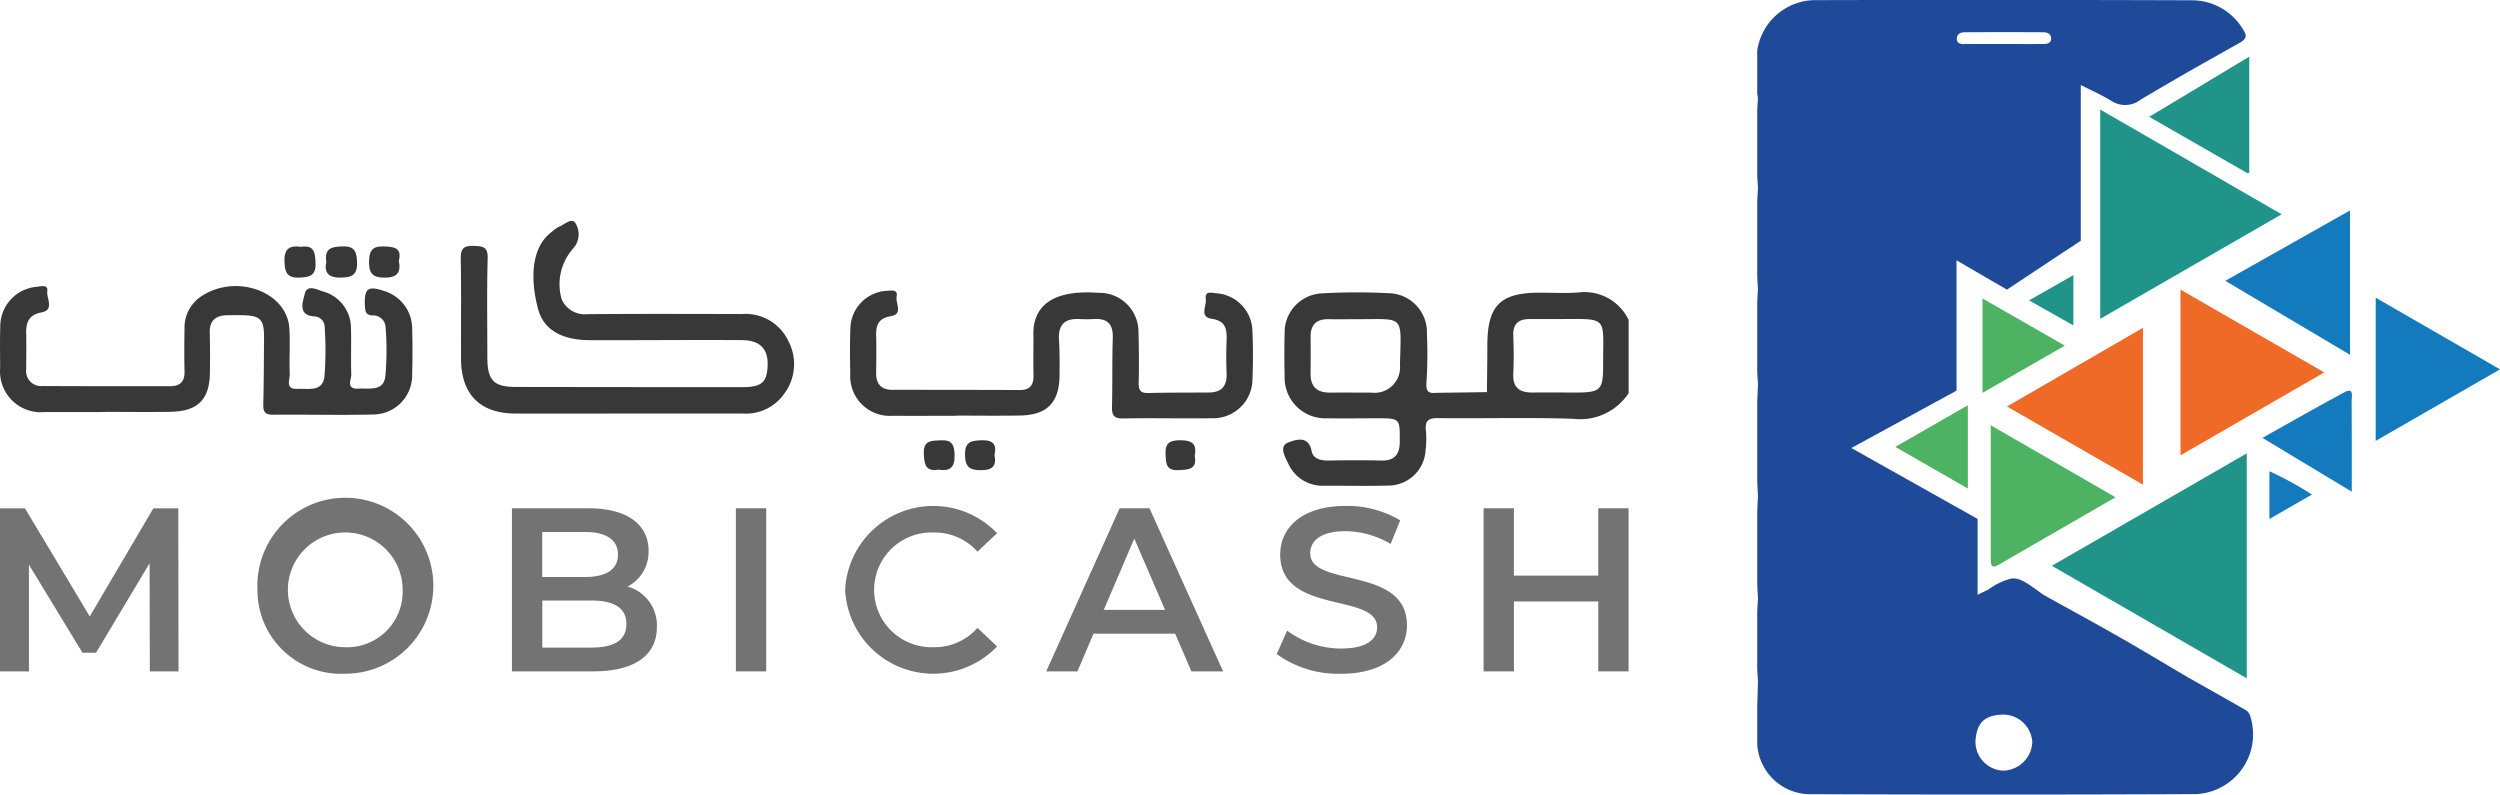 <svg xmlns="http://www.w3.org/2000/svg" width="196.059" height="62.325" viewBox="0 0 196.059 62.325">
  <g id="Layer_1-2" transform="translate(0 -0.004)">
    <g id="Group_9" data-name="Group 9" transform="translate(0 0.004)">
      <g id="Group_5" data-name="Group 5" transform="translate(148.638 16.508)">
        <path id="Path_13" data-name="Path 13" d="M515.287,110.48v17.642c-5.066-2.922-10.063-5.809-15.287-8.824C505.165,116.318,510.157,113.441,515.287,110.48Z" transform="translate(-487.726 -91.434)" fill="#219489"/>
        <path id="Path_14" data-name="Path 14" d="M542.623,77.074c-3.83,2.208-7.486,4.316-11.273,6.5V70.58C535.1,72.736,538.774,74.857,542.623,77.074Z" transform="translate(-508.986 -64.375)" fill="#ef6a27"/>
        <path id="Path_15" data-name="Path 15" d="M499.732,79.89v12.3c-3.569-2.05-7.029-4.042-10.662-6.131C492.658,83.984,496.137,81.969,499.732,79.89Z" transform="translate(-480.313 -70.689)" fill="#ef6a27"/>
        <path id="Path_16" data-name="Path 16" d="M552.05,62.615c-3.334-1.976-6.462-3.826-9.78-5.8,3.3-1.863,6.475-3.653,9.78-5.519V62.615Z" transform="translate(-516.392 -51.3)" fill="#127abd"/>
        <path id="Path_17" data-name="Path 17" d="M578.92,72.55l9.748,5.619c-3.318,1.908-6.462,3.72-9.748,5.609Z" transform="translate(-541.247 -65.711)" fill="#127abd"/>
        <path id="Path_18" data-name="Path 18" d="M485.1,103.63c3.344,1.931,6.482,3.74,9.787,5.648-3.17,1.831-6.176,3.566-9.182,5.3-.6.348-.6-.074-.6-.476V103.633Z" transform="translate(-477.621 -86.789)" fill="#4db261"/>
        <path id="Path_19" data-name="Path 19" d="M558.326,103.132c-2.446-1.474-4.634-2.79-7.006-4.219,2.256-1.262,4.329-2.452,6.433-3.579.766-.409.56.319.563.647C558.333,98.269,558.326,100.561,558.326,103.132Z" transform="translate(-522.53 -81.081)" fill="#127abd"/>
        <path id="Path_20" data-name="Path 20" d="M489.563,76.455c-2.256,1.294-4.283,2.459-6.453,3.7v-7.4l6.453,3.695Z" transform="translate(-476.271 -65.854)" fill="#4db261"/>
        <path id="Path_21" data-name="Path 21" d="M467.547,98.76v6.53c-1.934-1.11-3.746-2.153-5.687-3.267C463.794,100.913,465.609,99.874,467.547,98.76Z" transform="translate(-461.86 -83.486)" fill="#4db261"/>
        <path id="Path_22" data-name="Path 22" d="M497.919,67.063V71l-3.479-1.963,3.479-1.979Z" transform="translate(-483.955 -61.988)" fill="#219489"/>
        <path id="Path_23" data-name="Path 23" d="M556.354,116.665c-1.162.669-2.185,1.258-3.334,1.918V114.84A27.452,27.452,0,0,1,556.354,116.665Z" transform="translate(-523.682 -94.391)" fill="#127abd"/>
      </g>
      <path id="Path_24" data-name="Path 24" d="M466.858,56.116c-.109-.331-.364-.438-.608-.579-1.422-.814-2.855-1.619-4.28-2.423-1.786-1.052-3.559-2.121-5.358-3.147-1.976-1.13-3.978-2.217-5.967-3.321-1.3-.949-1.854-1.355-2.523-1.268a5.187,5.187,0,0,0-1.78.859l-.85.409V40.7l-9.9-5.561,8.248-4.5V20.419l3.952,2.3,4.956-3.286.087-.048a2.02,2.02,0,0,0,.328-.225l.422-.28V6.671c.834.425,1.632.779,2.372,1.226a1.964,1.964,0,0,0,2.279-.048c2.562-1.542,5.172-3.009,7.782-4.47.525-.293.647-.547.3-1.052a4.669,4.669,0,0,0-3.917-2.3Q447.544-.025,432.68.015a4.621,4.621,0,0,0-4.47,3.952v3.37c.016.119.032.238.055.36h0c-.019.322-.039.644-.055.965v5.078c.016.319.035.64.061.959-.023.377-.042.753-.061,1.13V21.6q.024.541.058,1.081-.034.55-.058,1.1v5.336c.016.354.035.708.061,1.062-.023.434-.042.869-.061,1.3v6.2c.016.418.035.834.058,1.252q-.034.613-.058,1.226v5.609c.016.386.035.776.061,1.162-.023.338-.042.679-.061,1.017v4.5c.016.328.035.653.058.982-.016.7-.039,1.387-.058,2.082v2.855a4.169,4.169,0,0,0,4.3,3.923q15.057.063,30.113-.006a4.693,4.693,0,0,0,4.232-6.173ZM444.485,3.462c-.293,0-.624-.026-.624-.428,0-.373.3-.492.6-.5q3.114-.019,6.227,0c.306,0,.6.18.57.528-.029.377-.377.393-.669.393-1,.006-1.992,0-2.99,0-1.04,0-2.076,0-3.115-.006Zm3.044,56.979a2.265,2.265,0,0,1-2.2-2.381c.122-1.49.811-1.979,2.185-2.015a2.293,2.293,0,0,1,2.269,2.166,2.341,2.341,0,0,1-2.25,2.23Z" transform="translate(-290.402 -0.004)" fill="#1f4999"/>
      <g id="Group_6" data-name="Group 6" transform="translate(164.706 4.443)">
        <path id="Path_25" data-name="Path 25" d="M511.79,26.71V43.12c4.782-2.755,9.442-5.439,14.228-8.2-4.792-2.764-9.449-5.455-14.228-8.213Z" transform="translate(-511.79 -22.558)" fill="#219489"/>
        <path id="Path_26" data-name="Path 26" d="M531.467,22.9l.109.061V13.81l-7.846,4.718,7.737,4.441v-.061Z" transform="translate(-519.887 -13.81)" fill="#219489"/>
      </g>
      <g id="Group_7" data-name="Group 7" transform="translate(0.001 17.322)">
        <path id="Path_27" data-name="Path 27" d="M335.791,71.26c-.994.068-2,.01-3,.013-3.083,0-4.081,1.014-4.084,4.119,0,1.226-.023,2.452-.032,3.678q-1.931.029-3.862.055c-.042,0-.084,0-.126,0-.679.077-.808-.187-.753-.869a33.75,33.75,0,0,0,.032-3.743,3.059,3.059,0,0,0-2.993-3.2,48.226,48.226,0,0,0-5.239.013,3.063,3.063,0,0,0-2.925,3.138c-.032,1.123-.029,2.246,0,3.369a3.183,3.183,0,0,0,3.324,3.289c1.29.023,2.581,0,3.872,0,1.873,0,1.838,0,1.834,1.815,0,1.056-.425,1.525-1.49,1.5-1.371-.039-2.748-.023-4.119,0-.6.006-1.187-.142-1.3-.731-.248-1.294-1.3-.885-1.822-.692-.74.274-.312,1.068-.052,1.577a2.942,2.942,0,0,0,2.748,1.822c1.706-.01,3.415.032,5.12-.013a2.933,2.933,0,0,0,2.941-2.813,7.271,7.271,0,0,0,.023-1.5c-.087-.766.183-.988.962-.978,3.537.042,7.077-.068,10.611.055a4.544,4.544,0,0,0,4.325-2.011V73.407A3.837,3.837,0,0,0,335.8,71.26ZM321.85,76.908a1.993,1.993,0,0,1-2.243,2.2c-1.078,0-2.156-.006-3.231,0-1.017.01-1.548-.451-1.532-1.5q.019-1.429,0-2.858c-.013-1,.492-1.429,1.464-1.4.7.019,1.41,0,2.114,0,3.827.019,3.53-.441,3.431,3.556Zm15.937-.023c.006,2.031-.18,2.217-2.169,2.217-1.12,0-2.243-.01-3.363,0-1,.01-1.57-.364-1.516-1.471.048-.994.042-2,0-2.99-.039-.917.4-1.294,1.262-1.3.747,0,1.493,0,2.243,0,4.013-.01,3.53-.267,3.543,3.534Z" transform="translate(-212.064 -65.641)" fill="#383838"/>
        <path id="Path_28" data-name="Path 28" d="M30.161,70.116c-1.326-.444-1.606-.212-1.538,1.178.023.441.08.708.592.731a.968.968,0,0,1,1.027.9,23.128,23.128,0,0,1-.016,3.865c-.151,1.22-1.262.927-2.1.975-1.027.058-.563-.692-.576-1.12-.039-1.207.013-2.414-.023-3.621a2.977,2.977,0,0,0-2.172-2.874c-.483-.132-1.278-.615-1.461.212-.126.57-.589,1.67.8,1.741a.836.836,0,0,1,.772.856,25.811,25.811,0,0,1-.019,3.865c-.154,1.236-1.281.911-2.111.959-.991.055-.6-.714-.611-1.149-.048-1.207.045-2.417-.032-3.621-.187-2.819-4.081-4.261-6.787-2.562a2.932,2.932,0,0,0-1.432,2.6c-.019,1.123-.029,2.25,0,3.373.023.808-.367,1.149-1.123,1.149-3.331,0-6.662.006-9.993-.013a1.176,1.176,0,0,1-1.3-1.326c0-.917.019-1.831,0-2.748-.023-.882.161-1.5,1.2-1.7s.38-1.1.454-1.654c.074-.576-.508-.38-.84-.351a3.116,3.116,0,0,0-2.848,3.1C-.01,73.971.009,75.056.015,76.137A3.2,3.2,0,0,0,3.527,79.6c1.583.01,3.164,0,4.747,0v-.013c1.706,0,3.415.026,5.12-.006,2.127-.039,3.048-.972,3.073-3.07.013-1.039.016-2.082-.016-3.122-.026-.959.463-1.365,1.365-1.381.415-.006.834-.01,1.249,0,1.358.032,1.654.338,1.645,1.735-.013,1.748-.016,3.5-.058,5.246-.013.56.109.827.747.821,2.623-.026,5.246.048,7.869-.016a3.072,3.072,0,0,0,3.057-3.147c.035-1.207.039-2.417,0-3.621a3.079,3.079,0,0,0-2.159-2.906Z" transform="translate(-0.004 -64.609)" fill="#383838"/>
        <path id="Path_29" data-name="Path 29" d="M134.33,61.134c-4.036-.01-8.075-.023-12.11.01a1.992,1.992,0,0,1-2.024-1.152,4.222,4.222,0,0,1,.879-3.978,1.656,1.656,0,0,0,.229-1.953c-.28-.576-.9.08-1.361.245a2.312,2.312,0,0,0-.5.364c-1.67,1.213-1.709,3.72-1.117,6.015.447,1.731,1.918,2.5,4.145,2.5,3.952.01,7.907-.029,11.859-.006,1.416.01,2.056.692,2.015,1.97-.042,1.348-.463,1.719-2,1.719q-8.863,0-17.729-.016c-1.757,0-2.25-.512-2.253-2.324,0-2.581-.045-5.162.026-7.74.026-.9-.335-.975-1.075-1-.824-.026-1.052.219-1.036,1.043.051,2.62.006,5.243.023,7.865.019,2.745,1.5,4.229,4.251,4.242,2.913.016,5.825,0,8.741,0h9.114a3.669,3.669,0,0,0,3.234-1.548,3.87,3.87,0,0,0,.335-4.126,3.707,3.707,0,0,0-3.646-2.13Z" transform="translate(-76.145 -53.828)" fill="#383838"/>
        <path id="Path_30" data-name="Path 30" d="M235.908,71.023c-.37-.035-.982-.248-.885.444.074.525-.525,1.406.451,1.545,1.1.158,1.213.792,1.181,1.667s-.035,1.751,0,2.623c.042.991-.4,1.487-1.381,1.493-1.58.013-3.164,0-4.744.042-.608.016-.785-.2-.769-.792.032-1.332.023-2.665-.016-3.994a3.061,3.061,0,0,0-3.112-3.073c-3.073-.219-4.763.634-5.094,2.584a5.6,5.6,0,0,0-.032.872c0,1-.019,2,.006,3,.019.766-.267,1.171-1.081,1.168-3.331-.016-6.659-.013-9.989-.019-.879,0-1.281-.454-1.271-1.326.013-.956.026-1.915,0-2.871-.026-.85.164-1.419,1.155-1.58s.348-1.014.451-1.532c.119-.6-.434-.467-.779-.454a3.019,3.019,0,0,0-2.848,2.929c-.048,1.207-.029,2.414-.01,3.621a3.1,3.1,0,0,0,3.315,3.25c1.664.016,3.331,0,4.995,0v-.013c1.664,0,3.331.023,4.995-.006,2.143-.035,3.093-1.017,3.109-3.176.006-.914.016-1.834-.045-2.745-.077-1.178.434-1.712,1.609-1.645a9.341,9.341,0,0,0,1.123,0c1.052-.064,1.522.383,1.487,1.471-.058,1.789-.016,3.579-.061,5.368-.016.653.093.969.866.956,2.33-.045,4.663.016,6.993-.016a3.078,3.078,0,0,0,3.157-3.035c.051-1.287.055-2.581-.006-3.872a3.032,3.032,0,0,0-2.761-2.887Z" transform="translate(-140.462 -65.336)" fill="#383838"/>
        <path id="Path_31" data-name="Path 31" d="M80.519,62.491c.821-.006,1.326-.154,1.3-1.162-.023-.843-.164-1.323-1.155-1.284-.817.029-1.422.122-1.258,1.22-.183.837.174,1.236,1.117,1.229Z" transform="translate(-53.818 -58.043)" fill="#383838"/>
        <path id="Path_32" data-name="Path 32" d="M70.464,62.5c.808-.026,1.345-.132,1.3-1.152-.035-.811-.1-1.426-1.139-1.262-.84-.122-1.319.1-1.3,1.1C69.348,62.014,69.47,62.532,70.464,62.5Z" transform="translate(-47.018 -58.051)" fill="#383838"/>
        <path id="Path_33" data-name="Path 33" d="M91.145,62.5c.949,0,1.31-.364,1.123-1.329.254-1.017-.373-1.1-1.207-1.123-.9-.023-1.12.36-1.133,1.194-.016.917.29,1.255,1.22,1.258Z" transform="translate(-60.988 -58.046)" fill="#383838"/>
        <path id="Path_34" data-name="Path 34" d="M226.269,109.6c.872.142,1.287-.145,1.265-1.117-.019-.8-.167-1.233-1.088-1.184-.753.039-1.374-.013-1.323,1.072.039.834.138,1.4,1.149,1.229Z" transform="translate(-152.673 -90.091)" fill="#383838"/>
        <path id="Path_35" data-name="Path 35" d="M236.453,107.281c-.824.023-1.307.119-1.294,1.139.013.943.341,1.207,1.239,1.207.872,0,1.252-.274,1.072-1.213.193-.788-.09-1.162-1.02-1.136Z" transform="translate(-159.481 -90.075)" fill="#383838"/>
        <path id="Path_36" data-name="Path 36" d="M285.172,107.283c-.84,0-1.191.222-1.149,1.114.032.74.051,1.284,1.036,1.229.785-.042,1.451-.058,1.252-1.136.19-.927-.225-1.21-1.139-1.21Z" transform="translate(-192.616 -90.078)" fill="#383838"/>
      </g>
      <g id="Group_8" data-name="Group 8" transform="translate(0 39.673)">
        <path id="Path_37" data-name="Path 37" d="M11.75,136.659l-.019-8.48-4.2,7.019H6.469l-4.2-6.906v8.371H0V123.87H1.957l5.082,8.48,4.988-8.48h1.957L14,136.662H11.756Z" transform="translate(0 -123.68)" fill="#737373"/>
        <path id="Path_38" data-name="Path 38" d="M62.74,129.878a6.9,6.9,0,1,1,6.89,6.578,6.552,6.552,0,0,1-6.89-6.578Zm11.386,0a4.5,4.5,0,1,0-4.5,4.5A4.359,4.359,0,0,0,74.126,129.878Z" transform="translate(-42.549 -123.294)" fill="#737373"/>
        <path id="Path_39" data-name="Path 39" d="M136.117,133.18c0,2.192-1.719,3.472-5.008,3.472H124.75V123.86h6c3.07,0,4.715,1.3,4.715,3.324A3.059,3.059,0,0,1,133.816,130a3.147,3.147,0,0,1,2.3,3.18Zm-8.992-7.457v3.527h3.363c1.645,0,2.578-.586,2.578-1.754s-.933-1.773-2.578-1.773h-3.363Zm6.6,7.219c0-1.278-.969-1.847-2.758-1.847h-3.836v3.691h3.836c1.789,0,2.758-.566,2.758-1.847Z" transform="translate(-84.602 -123.673)" fill="#737373"/>
        <path id="Path_40" data-name="Path 40" d="M179.32,123.86H181.7v12.793H179.32Z" transform="translate(-121.61 -123.673)" fill="#737373"/>
        <path id="Path_41" data-name="Path 41" d="M205.943,129.878a6.921,6.921,0,0,1,11.914-4.441l-1.535,1.445a4.5,4.5,0,0,0-3.418-1.5,4.5,4.5,0,1,0,0,8.992,4.447,4.447,0,0,0,3.418-1.516l1.535,1.461a6.923,6.923,0,0,1-11.917-4.441Z" transform="translate(-139.663 -123.294)" fill="#737373"/>
        <path id="Path_42" data-name="Path 42" d="M265.055,133.692h-6.395l-1.262,2.961H254.95l5.757-12.793h2.34l5.774,12.793h-2.484l-1.278-2.961Zm-.785-1.863-2.414-5.593-2.394,5.593h4.8Z" transform="translate(-172.901 -123.673)" fill="#737373"/>
        <path id="Path_43" data-name="Path 43" d="M311.1,134.908l.824-1.847a7.075,7.075,0,0,0,4.222,1.406c1.992,0,2.832-.711,2.832-1.664,0-2.758-7.6-.949-7.6-5.7,0-2.066,1.645-3.82,5.152-3.82a8.087,8.087,0,0,1,4.258,1.133l-.75,1.847a7.117,7.117,0,0,0-3.527-1c-1.973,0-2.777.766-2.777,1.735,0,2.723,7.585.949,7.585,5.648,0,2.047-1.664,3.8-5.172,3.8A8.236,8.236,0,0,1,311.1,134.9Z" transform="translate(-210.98 -123.28)" fill="#737373"/>
        <path id="Path_44" data-name="Path 44" d="M372.9,123.86v12.793h-2.375v-5.484h-6.617v5.484H361.53V123.86h2.375v5.281h6.617V123.86Z" transform="translate(-245.181 -123.673)" fill="#737373"/>
      </g>
    </g>
  </g>
</svg>
